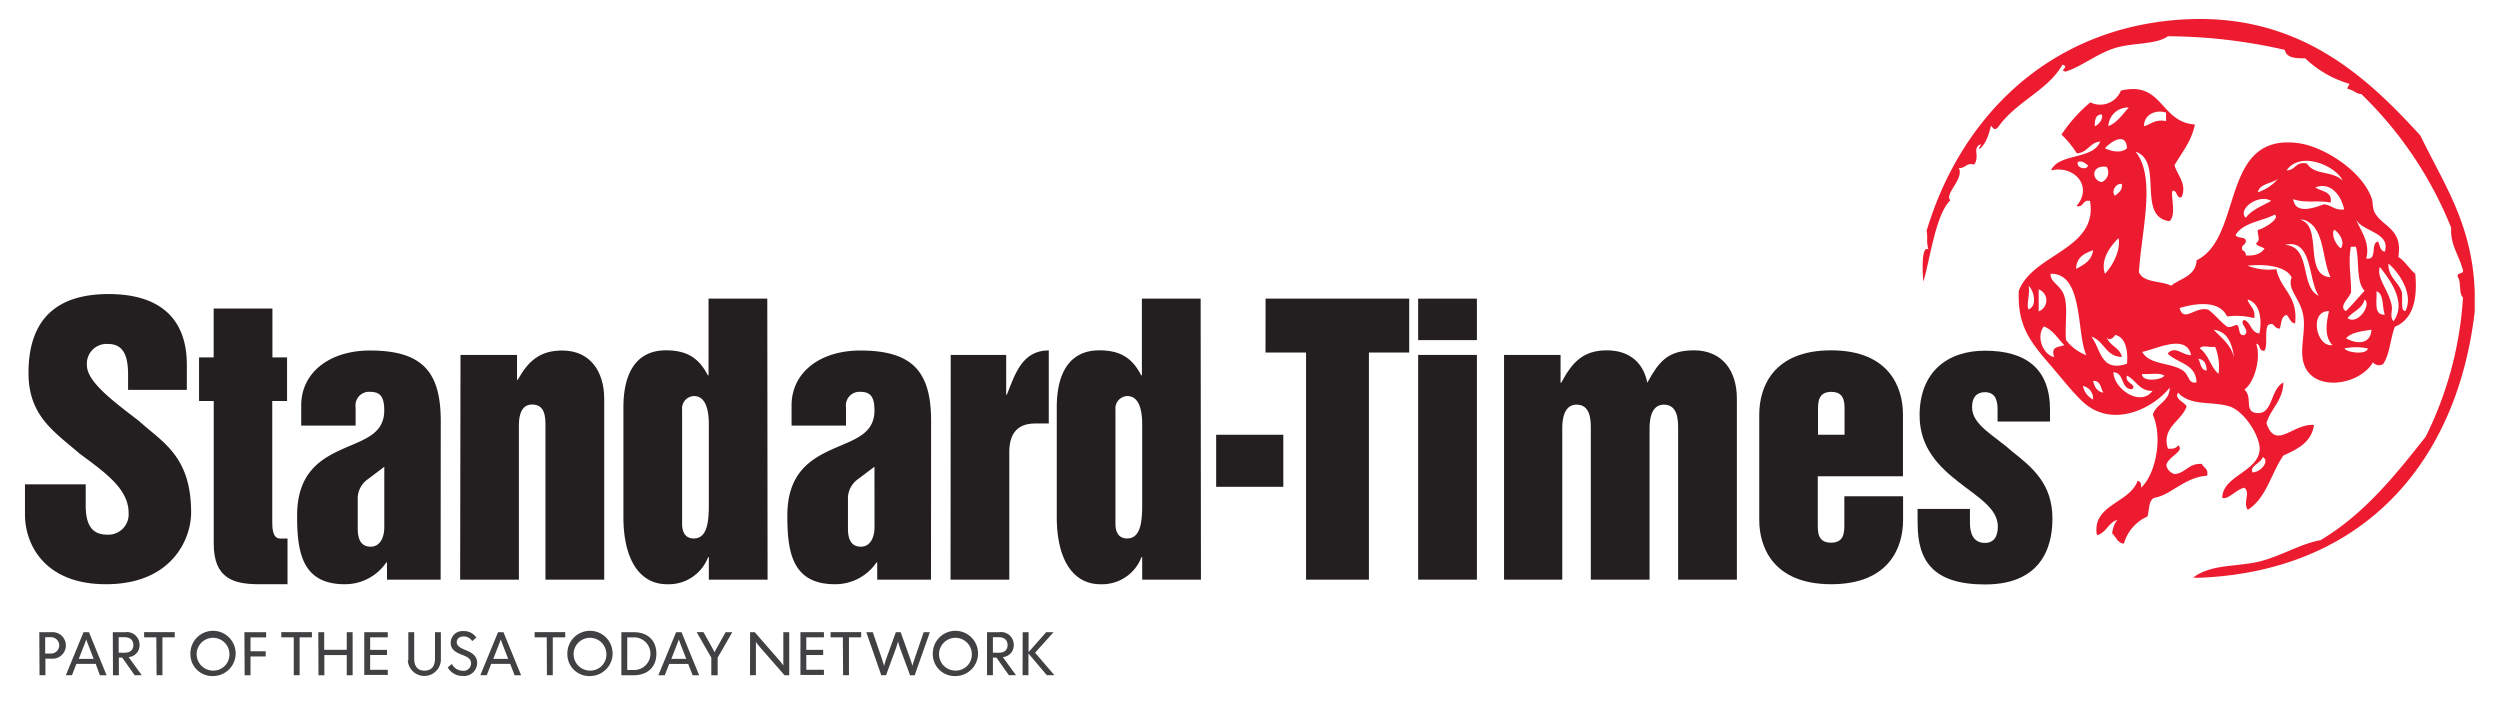 <svg id="Layer_1" data-name="Layer 1" xmlns="http://www.w3.org/2000/svg" viewBox="0 0 425.52 120.26">
    <defs>
        <style>
            .cls-1 {
                fill: #ed1b2f;
                fill-rule: evenodd;
            }
            .cls-2 {
                fill: #231f20;
            }
            .cls-3 {
                fill: #414042;
            }
        </style>
    </defs>
    <title>San Angelo</title><path class="cls-1 no-color-change" d="M357.42,42.56c1.23,0-.51,1.42-.29,2.31C356.32,44.32,357.52,43.37,357.42,42.56Z"/><path
        class="cls-1 no-color-change"
        d="M373.3,98.31c3.23-2.46,7.91-1.74,11.84-2.89,3.52-1,6.56-2.89,9.82-3.47,7.42-4.42,12.69-11,17.91-17.62a61.55,61.55,0,0,0,6.35-23.69c-.75-.7-.28-2.61-.87-3.47-.25-.93,1-.4.87-1.16-.7-2.66-2.22-4.42-2-7.22A65.58,65.58,0,0,0,401.9,16c-.85,0-1.09-.6-2.31-.87-.08-.47.27-.5.29-.87a18.11,18.11,0,0,1-7.51-4.33c-1.61,0-3.22-.05-3.47-1.44A90.89,90.89,0,0,0,369,6.17c-2,1.45-6,1.08-9,2s-5.82,3.22-8.38,4c-1.32-.07.74-.8-.58-1.16-2.49,4.42-7.79,6.16-11,10.69-.59.58-.77.08-1.16-.29-.49,2-1,3.19-2,4-.08-.47.27-.5.29-.87-1.61.64-.08,2-1.16,3.47-1.43-.37-1.42.7-2.6.58.93,1.88-2.53,4.44-1.44,5.49-2.59,2.51-3.53,10.57-4.62,13.86,0-.25-.53-6.31.87-5.49-.37-1.41-.07-1.92-.29-3.18,5.65-18.86,20.11-33.8,41.88-35.82,20.54-1.9,32.49,9,42.17,19.64,3.87,8.07,8.84,15,9.24,26.57V53c-3,25.84-19.06,44.29-47.08,45.35Z"/><path
        class="cls-1 no-color-change"
        d="M373.59,21.19c-.58,2.88-2.21,4.73-3.47,6.93.43,1.64,2.24,3.28,1.16,5.49-.94.08-.61-1.12-1.44-1.16-.53.45.72,4.1-.58,5.2-5.66-.74-.91-10.21-5.78-11.84,3.57,4.38,1,13.51.58,20.51.75,1.85,3.76,1.44,5.49,2.31,1.6-1.29,4.18-1.6,4.33-4.33,8-3.87,3.91-21.75,17.33-19.93,4.22.57,10.65,4.55,12.42,9.24.33.88.12,1.78.58,2.6,1.36,2.43,4.82,2.75,4,7.51,1.16.76,1.84,2,2.89,2.89.42,4.56-.49,7.78-3.47,9-.78,2-.87,4.72-2,6.35a1.31,1.31,0,0,1-1.73-.29c-2.33,4-10.45,5.19-11.84,0-.62-2.3.38-5.23,0-7.8-.46-3.1-2.83-4.52-2-6.64-1.08-2.25-5.61-2.26-7.51-2a10,10,0,0,0,4.91.58c.68,3.46,3.74,4.54,3.18,9.24-.84-.12-.94-1-1.44-1.44-.94.21-.87,1.44-1.16,2.31-1.14,0-.88-1.26-2-.58-.64,1,0,3.23-.58,4.33-1.08.22-.63-1.1-1.44-1.16.83,2.24-.17,6.44-2,7.8,1.54,1.39-.25,3.92,2.31,4s2.12-4.13,4.33-5.2c-.11,3.16-2.16,4.39-2.89,6.93,1.61,4.69,4.46,0,8.09.29-.44,3-2.82,4.11-5.2,5.2-2.1,3-2.91,7.29-6.07,9.24-.86-1.23.51-2.92-.58-3.75-1.38.26-2.74,2.07-3.76,1.73,0-3.7,6-4.44,6.35-8.09.23-2.17-2.53-6.72-5.2-7.51-3-.89-6.57,0-8.66-2.31-.74,1,1,1.56,1.44,2.31-.83,2.56-4.34,3.58-3.18,7.22.83.06,1.47-.07,1.73-.58,1.28,1-1.91,2-2,3.47a2,2,0,0,0,1.44,1.44c1.9-.21,2.34-1.9,4.62-1.73.27.69,1.16.76.87,2-3.87.26-6.17,3.34-9,3.76-1,.48-.8,2.09-1.15,3.18a7.17,7.17,0,0,0-4,4.62c-1.14-.11-1.33-1.17-2-1.73a4.48,4.48,0,0,1,.87-2.31c-1.56.46-1.84,2.2-3.47,2.6-.89-5.2,5.53-5.39,6.93-9.24.51.07.66.5.58,1.16,2.5-2.26,3.74-8.6,2-12.42.59-1.91,2.84-2.17,2.89-4.62-2.75,3.44-9,6.58-13.86,3.18-1.83-1.28-4.19-4.38-6.64-7.22-3.51-4.06-5.41-6.67-5.2-12.42,2.42-6.38,13.52-7,12.13-15.31-1.35-.29-1,1.16-2.31.87,2.87-3.31-.32-7-4.33-6.07,1.38-3,7.11-1.75,8.38-4.91-1.86.17-2.12,1.92-4,2a16.31,16.31,0,0,0-2.6-3.18,25.5,25.5,0,0,1,4.91-5.49,3.78,3.78,0,0,0,5.2-2C368.16,13.71,367.63,20.79,373.59,21.19Zm-14.73.29c1.56-.66,2.39-2,3.47-3.18A3.32,3.32,0,0,0,358.86,21.48Zm6.07,0c1.22-.32,1.85-1.23,3.75-.87V19.17C367,18.59,364.9,19.46,364.93,21.48Zm-8.38,0c.79-.25,1.53-1.5,1.16-2C356.68,19.49,356.54,20.41,356.55,21.48Zm1.73,3.75c1,.53,2.81.92,3.75,0C361.89,22.36,359.23,24.15,358.28,25.23ZM389.19,29c1.56,0,1.5-1.58,3.47-1.16,1.37,2.08,4.2,1.13,6.07,2.89C397.66,28.32,391.62,25.54,389.19,29Zm-33.79-.87c-.51-.26-.74-.81-1.73-.58C353.34,28.71,355.33,29,355.39,28.12ZM357.7,31a1.78,1.78,0,0,0,.87-2.6C356,28,355.88,30.59,357.7,31Zm26.57,1.73a7.46,7.46,0,0,0,3.47-2.31C386.67,31.28,384.66,31.2,384.28,32.74ZM360,33.32c.55-.51,1.28-.84,1.16-2C360.1,31.11,359.29,32.67,360,33.32Zm36.68,1.16c-2.21-.46-4.16.17-6.35-.58.32,2.65,3.59,1.48,5.2.87,1.34.11,1.81,1.08,3.47.87-.48-2.21-2.16-4.76-4.91-3.75C395.07,32.64,397,32.48,396.7,34.48Zm-14.44,2.6c1-1.38,2.79-2,4.33-2.89C384.42,32.92,380.76,35.62,382.26,37.08ZM380.52,40c.24.62,1.49.24,1.73.87.14.91-.89.65-.58,1.73a.79.79,0,0,1,.58.87c1.56.12,2.6-.29,3.18-1.16-.43-.34-1.18-.36-1.44-.87.82-.69.29-1.06.29-2.31,1.25-.26,3.86-2,2.89-2.6C385,37.67,381.79,37.86,380.52,40Zm16.17,7.22c-1.57-3.24-.94-8.69-4.62-9.82h-.58C395.47,38.4,391.94,46.94,396.7,47.18ZM402.76,44c2,.36.63-2.64,2-2.89.33.64.33,1.59,1.16,1.73,1-3.33-3.77-3.35-4.91-5.49C401.86,39.39,403.45,41.32,402.76,44Zm-4.33-1.73c.8-1.1-.34-2.74-1.15-3.18C396.76,40.05,397.63,41.71,398.43,42.27Zm-40.15,4.33c1.28-1.33,2.73-4,2.31-6.07C359.27,41.85,357.45,44.09,358.28,46.61Zm36.39,3.75c-1.87-2.75-1-9.82-5.78-8.67C393.49,41.92,391.39,48.83,394.68,50.36Zm5.49-.58c-.27.94-2.21,2.45-.87,3.18,1.11-1.1,2.13-2.3,3.18-3.47C401,48,401.61,44.4,401,42h-.86C399.64,44.69,400.19,46.87,400.17,49.78Zm-46.79-4c1.31-.72,2.66-1.38,2.89-3.18C354.8,43.12,353.43,43.78,353.37,45.74Zm55.46,4c.15,1.42-.26,3.13.58,3.18,1.47-2.84-1.08-6.6-2.89-8.09C406.5,47.3,408.28,47.93,408.83,49.78Zm-1.73,2.31c.15.9-.39,1.77.29,2.6,2.38-3.25-.74-7.2-2.31-9.24C404.39,47.24,406.66,49.46,407.1,52.09Zm-55.75-1.73c.65,2,.1,4.68.29,7.51a7.94,7.94,0,0,0,3.47,2.6c-1.7-3.72-.45-14-6.07-13.86C348.91,48.07,350.75,48.47,351.35,50.36Zm-6.06,2.31c1.55-.61.85-3.31,0-4C345.55,50.17,344.86,51.89,345.28,52.67ZM347,53a2,2,0,0,0,0-3.75Zm58.93.58c-.52-1.31-.1-3.56-1.44-4C404.63,51.19,403.93,53.72,405.94,53.54Zm-22.24.58a11.77,11.77,0,0,0-4.62-.29c-1.4-2.95-5.67-2.17-8.09-1.44.73,2.6,2.65-.38,4.91.29,1.15.87,2,2,3.18,2.89.88.21,1.05-.3,1.73-.29.5.47.11,1.81,1.16,1.73,1.24-.8-1-2,0-2.6,1.22.42,1.12,2.15,2.6,2.31.51-2.37.09-5.2-2-5.78C382.83,52.1,383.92,52.45,383.7,54.12Zm15.89,0c1.77,1.23,4.12-2.35,2.89-3.18C402.09,52.58,400.45,53,399.59,54.12ZM397,58.74c-1.32-1.34-1.12-3.54-.58-5.78C393,52.85,394.22,59.14,397,58.74Zm-47.37,2c-.64-1.89.9-1.61,1.73-2-1.12-1.1-1.88-2.55-3.47-3.18C346.48,57.3,347.79,60.42,349.62,60.76Zm30.62,0c-.38-2.31-1.08-4.31-3.47-4.62C378.1,57.51,379.67,58.63,380.23,60.76Zm19.06-3.18c1.79,1.07,4.19,1.09,4.33-1.44C401.94,56.37,400.22,56.58,399.3,57.58ZM360,57c.16,0-1,1.41-1.44.29.42,1.6,2.25,1.79,2.6,3.47-2.8-.09-3-2.75-5.2-3.47,1.65,2.11,1.56,6.14,6.07,4.62C362.21,59.88,361.91,57.43,360,57Zm4.62,2.89c1.2,2.25,4.93,1.79,6.93,3.18,1.1.76.92,2.37,2.31,2-.08-3.19-3.32-3.23-4.91-4.91,1.34-1.4,2.44.3,4,.29C372.12,56.74,367.12,59.39,364.64,59.89Zm13,3.75a9.35,9.35,0,0,0-.58-4.62c-.78.18-2.29-.37-2.6.29C375.93,60.35,376.27,62.51,377.63,63.65Zm25.42-4.33a9.63,9.63,0,0,0-4,0C399.42,60,402.73,60.46,403.05,59.32Zm-27.44,3.76c-.05-1.1-.41-1.9-1.44-2C374.61,61.76,374.52,63,375.61,63.07Zm-9.24,3.47c-2.3,0-2.77-1.85-4.33-2.6-.44,1.33,1.79,1.46.87,2.31-2,0-1.24-2.8-3.18-2.89C359.81,66.24,364.31,69.29,366.37,66.54Zm2-2.6c-.78-.57-2.52-.17-3.76-.29C364.54,65.12,368,64.66,368.39,63.94ZM358,66.83c-.46-.79-.45-2.06-1.73-2C356.48,65.84,356.93,66.64,358,66.83ZM356.26,68a2.19,2.19,0,0,0-1.73-2.31A3.34,3.34,0,0,0,356.26,68ZM383.41,80.4c1.33,0,3-1.9,1.73-2.6C384.83,78.84,382.81,79.36,383.41,80.4Z"/><path
        class="cls-2"
        d="M14.59,82.44V86c0,2.57.58,5,3.59,5a3.46,3.46,0,0,0,3.71-3.71c0-4.19-4.23-7-8.46-10.18C9.14,73.4,4.85,70.76,4.85,63.46c0-9.4,5.1-13.41,13.62-13.41,9.27,0,13.33,4.67,13.33,12v4.31h-10V63.82c0-2.39-.35-5.27-3.36-5.27a3.36,3.36,0,0,0-3.65,3.59c0,2.87,4.52,6.17,8.87,9.52,3.94,3.59,8.87,5.93,8.87,15.57,0,4.61-3.36,12.21-14.49,12.21-10.55,0-13.79-6.88-13.79-11.85V82.44Z"/><path class="cls-2" d="M36.38,68.25H33.88V60.83h2.49V52.51h10v8.32h2.49v7.42H46.34V88.73c0,1,0,2.93,1.33,2.93h1.27v7.78H44.14c-4.29,0-7.76-.9-7.76-6.88Z"/><path
        class="cls-2"
        d="M75,98.66H65.87V95.73h-.12a8.49,8.49,0,0,1-7.07,3.71c-7.3,0-8.11-5.51-8.11-11.67,0-7.18,3.88-9.58,7.53-11.25s7.3-2.51,7.3-6.65c0-2-.46-3.17-2.32-3.17a2.31,2.31,0,0,0-2.55,2.63v3.11H51.27V69c0-5.63,4.87-9.34,11.7-9.34,9,0,12.05,3.71,12.05,12ZM65.41,79.45l-2.78,2.1A4,4,0,0,0,60.89,85V90c0,2.16.81,3.05,2.2,3.05,1.56,0,2.32-1.5,2.32-3.35Z"/><path class="cls-2" d="M78.38,60.41H88v4.25h.12c1.8-3.23,3.77-5,7.59-5,4.75,0,7.13,3.59,7.13,8.2V98.66h-10V72.5c0-1.38,0-3.65-2.26-3.65s-2.26,2.75-2.26,3.65V98.66h-10Z"/><path
        class="cls-2"
        d="M130.65,98.66h-10V94.83h-.12a7.17,7.17,0,0,1-7,4.61c-4.69,0-7.42-4.25-7.42-11.43V69.33c0-6.11,2.38-9.7,7.24-9.7,3.59,0,5.62,1.32,7.13,4.25h.12V50.83h10Zm-10-26.4c0-2.33-.46-4.85-2.55-4.85a2.11,2.11,0,0,0-2,2.33v19.4c0,2,1,2.51,2,2.51,2.55,0,2.55-3.59,2.55-6.23Z"/><path
        class="cls-2"
        d="M158.46,98.66h-9.15V95.73h-.12a8.49,8.49,0,0,1-7.07,3.71c-7.3,0-8.11-5.51-8.11-11.67,0-7.18,3.88-9.58,7.53-11.25s7.3-2.51,7.3-6.65c0-2-.46-3.17-2.32-3.17A2.31,2.31,0,0,0,144,69.33v3.11h-9.27V69c0-5.63,4.87-9.34,11.7-9.34,9,0,12.05,3.71,12.05,12Zm-9.62-19.22-2.78,2.1A4,4,0,0,0,144.33,85V90c0,2.16.81,3.05,2.2,3.05,1.56,0,2.32-1.5,2.32-3.35Z"/><path class="cls-2" d="M161.82,60.41h9.44v6.77h.12c1.39-3.53,2.61-7.54,7.13-7.54V72.08h-2.32c-3.42,0-4.4,2.22-4.4,4.85V98.66h-10Z"/><path
        class="cls-2"
        d="M204.41,98.66h-10V94.83h-.12a7.17,7.17,0,0,1-7,4.61c-4.69,0-7.42-4.25-7.42-11.43V69.33c0-6.11,2.38-9.7,7.24-9.7,3.59,0,5.62,1.32,7.13,4.25h.12V50.83h10Zm-10-26.4c0-2.33-.46-4.85-2.55-4.85a2.11,2.11,0,0,0-2,2.33v19.4c0,2,1,2.51,2,2.51,2.55,0,2.55-3.59,2.55-6.23Z"/><path class="cls-2" d="M207,74h11.43v8.86H207Z"/><path class="cls-2" d="M215.41,50.83h24.45V60H233V98.66H222.3V60h-6.9Z"/><path class="cls-2" d="M241.38,50.83h10v7.06h-10Zm0,9.58h10V98.66h-10Z"/><path
        class="cls-2"
        d="M256,60.41h9.62v4.73h.12c1.85-3.47,3.71-5.51,7.76-5.51,3.19,0,6.08,1.5,6.89,5.51,1.91-3.47,3.36-5.51,7.94-5.51,4.81,0,7.3,3.47,7.3,8.2V98.66h-10V73c0-1.38,0-4.13-2.43-4.13s-2.43,3.23-2.43,4.13V98.66h-10V73c0-1.38,0-4.13-2.43-4.13s-2.43,3.23-2.43,4.13V98.66H256Z"/><path
        class="cls-2"
        d="M299.44,70.53c0-4.49,2.26-10.9,12.23-10.9s12.23,6.41,12.23,10.9V81.06H309.4v8.2c0,1.32,0,3.11,2.26,3.11s2.26-1.8,2.26-3.11V84.47h10v4.07c0,4.49-2.26,10.9-12.23,10.9S299.44,93,299.44,88.55Zm10,3.47h4.52V69.81c0-1.32,0-3.11-2.26-3.11s-2.26,1.8-2.26,3.11Z"/><path
        class="cls-2"
        d="M326.38,86.63h8.92V89c0,1.5.41,3.41,2.55,3.41,1.51,0,2.2-1.08,2.2-2.81,0-3.05-3.42-5-6.66-7.54s-6.66-5.75-6.66-11.37c0-7.24,4.58-11,11.13-11,6.89,0,11.07,3,11.07,10.06v2H340v-2c0-1-.06-3-2.14-3-1.39,0-2.2.84-2.2,2.57,0,3.05,3.88,4.85,6.84,7.54,3.42,2.69,6.84,5.51,6.84,11.37,0,3.11-.64,11.25-11.47,11.25-8.81,0-11.47-4-11.47-10.3Z"/><path class="cls-3" d="M6.69,107.6H8.8a2.26,2.26,0,1,1,0,4.51H7.73v2.82h-1Zm2,3.64a1.39,1.39,0,1,0,0-2.78h-1v2.78Z"/><path class="cls-3" d="M14.22,107.6h.92l3,7.33H17L16.29,113H13l-.75,1.92H11.21Zm1.72,4.54-.7-1.81c-.1-.27-.55-1.4-.56-1.49h0c0,.09-.45,1.19-.56,1.49l-.71,1.81Z"/><path class="cls-3" d="M19.2,107.6h2.12a2.15,2.15,0,0,1,2.43,2.17,2,2,0,0,1-1.86,2.07l2.24,3.09H22.92l-2.12-3h-.57v3h-1Zm2,3.5c1,0,1.5-.51,1.5-1.32s-.54-1.32-1.5-1.32h-1v2.63Z"/><path class="cls-3" d="M26.61,108.48H24.53v-.89h5.21v.89H27.65v6.44h-1Z"/><path class="cls-3" d="M32.41,111.26a3.85,3.85,0,1,1,3.85,3.81A3.72,3.72,0,0,1,32.41,111.26Zm6.64,0a2.79,2.79,0,1,0-2.8,2.88A2.73,2.73,0,0,0,39.05,111.26Z"/><path class="cls-3" d="M41.6,107.6H45.3v.89H42.64v2.36h2.58v.89H42.64v3.19h-1Z"/><path class="cls-3" d="M50,108.48H47.88v-.89h5.21v.89H51v6.44H50Z"/><path class="cls-3" d="M54.18,107.6h1v3h3.84v-3h1v7.33h-1v-3.43H55.21v3.43h-1Z"/><path class="cls-3" d="M62,107.6h4v.88H63v2.13h2.87v.88H63V114h3v.88H62Z"/><path class="cls-3" d="M69.5,112.4v-4.8h1v4.49c0,1.27.54,2.06,1.76,2.06s1.78-.78,1.78-2.06V107.6h1v4.8a2.82,2.82,0,0,1-5.63,0Z"/><path
        class="cls-3"
        d="M76.21,113.6l.7-.59a2.12,2.12,0,0,0,1.84,1.16,1.27,1.27,0,0,0,1.43-1.24c0-.86-.72-1.16-1.62-1.51s-1.85-.83-1.85-2a2,2,0,0,1,2.21-2,2.46,2.46,0,0,1,2.15,1.11l-.7.59a1.66,1.66,0,0,0-1.45-.79c-.71,0-1.18.37-1.18,1s.73,1,1.37,1.26c1,.41,2.1.9,2.1,2.24a2.22,2.22,0,0,1-2.44,2.22A2.84,2.84,0,0,1,76.21,113.6Z"/><path class="cls-3" d="M84.77,107.6h.92l3,7.33H87.59L86.84,113H83.6l-.75,1.92H81.76Zm1.72,4.54-.7-1.81c-.1-.27-.55-1.4-.56-1.49h0c0,.09-.45,1.19-.56,1.49l-.71,1.81Z"/><path class="cls-3" d="M93.06,108.48H91v-.89h5.21v.89H94.09v6.44h-1Z"/><path class="cls-3" d="M96.57,111.26a3.85,3.85,0,1,1,3.85,3.81A3.72,3.72,0,0,1,96.57,111.26Zm6.64,0a2.79,2.79,0,1,0-2.8,2.88A2.73,2.73,0,0,0,103.21,111.26Z"/><path class="cls-3" d="M105.76,107.6h2.08c2.34,0,3.88,1.34,3.88,3.67s-1.56,3.66-3.88,3.66h-2.08Zm1,6.44h1a2.78,2.78,0,1,0,0-5.55h-1Z"/><path class="cls-3" d="M115.08,107.6H116l3,7.33h-1.11l-.75-1.92H113.9l-.75,1.92h-1.09Zm1.72,4.54-.7-1.81c-.1-.27-.55-1.4-.56-1.49h0c0,.09-.45,1.19-.56,1.49l-.71,1.81Z"/><path class="cls-3" d="M121.07,111.94l-2.49-4.34h1.16l1.36,2.44a10.82,10.82,0,0,1,.52,1h0a11.1,11.1,0,0,1,.52-1l1.37-2.44h1.13l-2.49,4.34v3h-1.08Z"/><path class="cls-3" d="M127.67,107.6h.79l4.15,4.75c.12.14.67.81.72.92h0c0-.1,0-.95,0-1.14V107.6h1v7.33h-.8l-4.15-4.75c-.12-.13-.67-.81-.72-.92h0c0,.11,0,1,0,1.14v4.52h-1Z"/><path class="cls-3" d="M136.24,107.6h4v.88h-3v2.13h2.87v.88h-2.87V114h3v.88h-4Z"/><path class="cls-3" d="M143.46,108.48h-2.09v-.89h5.21v.89H144.5v6.44h-1Z"/><path
        class="cls-3"
        d="M147.45,107.6h1.1l1.5,4.35c.05.17.41,1.25.42,1.42h0a14.62,14.62,0,0,1,.44-1.42l1.57-4.35h.82l1.56,4.35c.06.17.43,1.25.44,1.42h0c0-.17.38-1.25.43-1.42l1.49-4.35h1.05l-2.58,7.33h-.79l-1.69-4.57a12.22,12.22,0,0,1-.36-1.19h0a12.28,12.28,0,0,1-.36,1.19l-1.68,4.57H150Z"/><path class="cls-3" d="M158.77,111.26a3.85,3.85,0,1,1,3.85,3.81A3.72,3.72,0,0,1,158.77,111.26Zm6.64,0a2.79,2.79,0,1,0-2.8,2.88A2.73,2.73,0,0,0,165.41,111.26Z"/><path class="cls-3" d="M168,107.6h2.12a2.15,2.15,0,0,1,2.43,2.17,2,2,0,0,1-1.86,2.07l2.24,3.09h-1.21l-2.12-3H169v3h-1Zm2,3.5c1,0,1.5-.51,1.5-1.32s-.54-1.32-1.5-1.32h-1v2.63Z"/><path class="cls-3" d="M174.07,107.6h1V111l3-3.4h1.25l-3.14,3.5,3.29,3.83h-1.29l-3.13-3.7v3.7h-1Z"/></svg>
